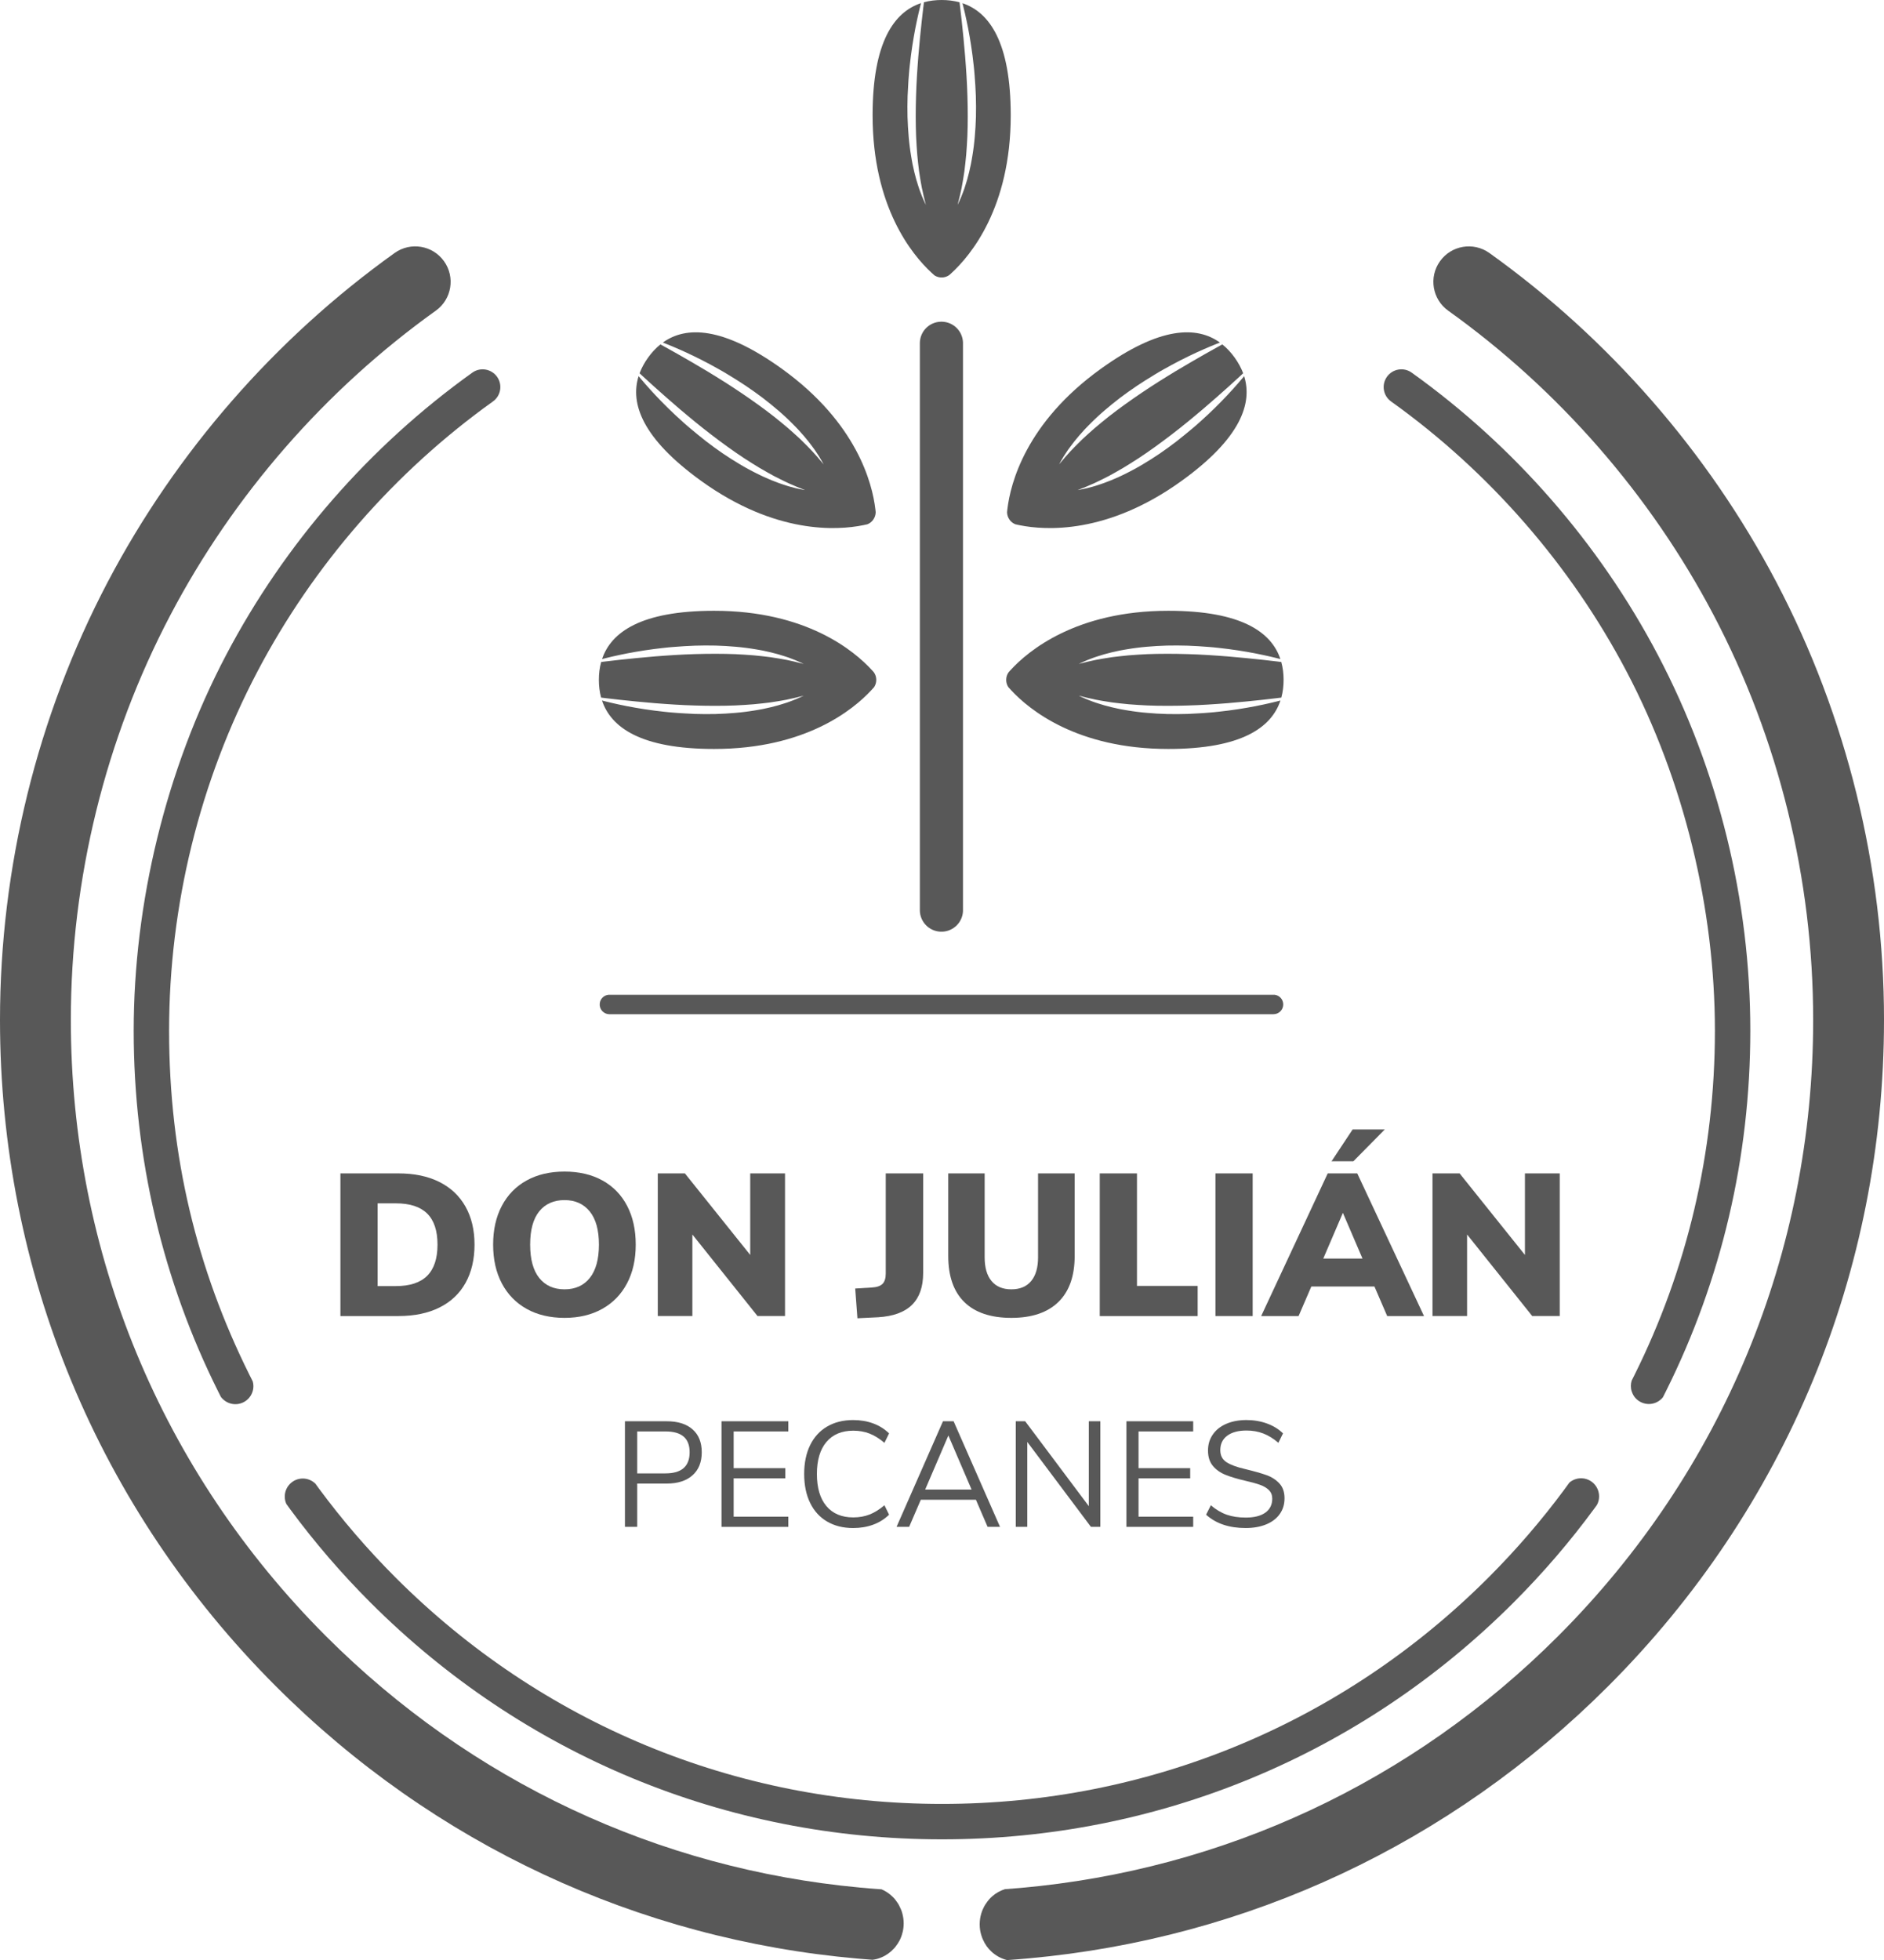 <?xml version="1.0" encoding="UTF-8"?>
<svg id="Capa_1" data-name="Capa 1" xmlns="http://www.w3.org/2000/svg" viewBox="0 0 2788.79 2900.48">
  <defs>
    <style>
      .cls-1 {
        fill: #585858;
      }
    </style>
  </defs>
  <g>
    <g>
      <path class="cls-1" d="M1337.68,2846.15c0,4.63-.56,9.22-1.68,13.52,0,.09,0,.19-.14.19-.98,4.3-2.53,8.38-4.59,12.21-.14.19-.19.37-.42.56-1.22,2.48-2.81,4.87-4.63,7.07-.75,1.26-1.68,2.39-2.76,3.42-5.19,5.76-11.51,10.34-18.72,13.34-4.16,1.78-8.56,2.99-13.2,3.56-7.25-.51-14.46-1.08-21.62-1.73-325.54-28.59-627.73-169.2-861.51-402.98C145.01,2231.94,0,1881.79,0,1509.31c0-225.64,55.17-449.73,159.47-648.14,100.98-191.99,247.82-360.31,424.65-486.79,23.58-16.85,56.29-11.42,73.14,12.17,16.85,23.54,11.42,56.29-12.12,73.14-163.59,116.98-299.43,272.71-392.83,450.29-96.49,183.38-147.45,390.63-147.45,599.33,0,344.45,134.11,668.26,377.67,911.86,214.64,214.64,491.61,344.26,790.15,371.96,10.72,1.03,21.43,1.92,32.19,2.62,6.32,2.67,12.07,6.6,16.89,11.46,1.64,1.64,3.14,3.23,4.35,5.05,2.2,2.76,4.07,5.71,5.57,8.98,1.73,3.32,3.14,6.74,4.07,10.48,1.22,4.59,1.92,9.45,1.92,14.41Z"/>
      <path class="cls-1" d="M2788.79,1509.31c0,372.48-145.01,722.63-408.41,985.98-232.8,232.8-533.44,373.18-857.44,402.61-10.72.98-21.43,1.82-32.19,2.57-8.8-2.2-16.71-6.55-23.16-12.54-2.67-2.48-5.01-5.15-7.21-8.14q.09-.09,0-.09c-2.15-3.04-3.93-6.18-5.38-9.59-.94-1.92-1.68-3.93-2.25-5.94-1.73-5.24-2.57-10.76-2.57-16.56s.84-11.09,2.39-16.24c0-.09.09-.28.19-.47.47-1.54.94-3.04,1.59-4.49v-.09c1.5-3.6,3.32-7.07,5.66-10.2,2.39-3.7,5.38-7.07,8.7-10.01,5.47-4.77,11.84-8.42,18.86-10.58,7.67-.51,15.25-1.12,22.88-1.82,300.69-26.63,579.82-156.52,795.82-372.52,243.56-243.61,377.67-567.42,377.67-911.86,0-208.7-50.96-415.95-147.45-599.33-93.4-177.58-229.24-333.31-392.83-450.29-23.54-16.85-28.97-49.6-12.12-73.14,16.8-23.58,49.55-29.01,73.14-12.17,176.83,126.48,323.67,294.8,424.65,486.79,104.3,198.4,159.47,422.5,159.47,648.14Z"/>
    </g>
    <g>
      <path class="cls-1" d="M729.65,594.08c-145.15,103.79-265.65,241.92-348.52,399.48-85.59,162.7-130.83,346.6-130.83,531.71s41.18,353.06,119,509.3c1.54,3.18,3.18,6.36,4.82,9.55.65,2.25.98,4.63.98,7.07,0,14.69-11.93,26.67-26.67,26.67-6.88,0-13.15-2.62-17.87-6.88-1.36-1.22-2.53-2.53-3.65-3.98t0-.05c-1.31-2.53-2.62-5.1-3.84-7.63-81.89-163.82-125.17-345.62-125.17-534.05s47.31-385.91,136.87-556.14c86.61-164.71,212.63-309.16,364.38-417.72,11.79-8.42,28.17-5.66,36.59,6.08,8.42,11.79,5.71,28.17-6.08,36.59Z"/>
      <path class="cls-1" d="M2367.09,2214.21c0,4.59-1.17,8.94-3.23,12.73-.05.09-.09.19-.19.28-1.22,1.73-2.48,3.42-3.74,5.15-35.89,48.85-75.81,95.32-119.46,138.98-226.01,226.01-526.47,350.44-846.07,350.44s-620.06-124.42-846.07-350.44c-43.05-43.05-82.45-88.86-118.01-136.96-2.15-2.9-4.26-5.85-6.36-8.75-1.59-3.37-2.43-7.11-2.43-11.04,0-14.74,11.93-26.72,26.67-26.72,7.25,0,13.85,2.9,18.67,7.63,1.64,2.29,3.32,4.59,5.01,6.88,34.21,46.33,72.11,90.45,113.57,131.91,216.04,216.09,503.36,335.09,808.96,335.09s592.92-119,808.96-335.09c41.04-41.04,78.57-84.65,112.49-130.46v-.05c2.48-3.32,4.87-6.6,7.25-9.92,4.68-3.98,10.72-6.36,17.31-6.36,7.25,0,13.85,2.9,18.67,7.63.8.8,1.54,1.59,2.2,2.48,1.08,1.36,2.01,2.81,2.81,4.4.84,1.64,1.54,3.32,2.01,5.15.66,2.25.98,4.63.98,7.07Z"/>
      <path class="cls-1" d="M2590.9,1525.27c0,187.78-43,368.97-124.33,532.32,0,.05,0,.09-.05.09-1.54,3.23-3.18,6.5-4.87,9.73-.42.61-.89,1.17-1.4,1.68-4.87,5.24-11.79,8.52-19.51,8.52-6.88,0-13.15-2.62-17.88-6.88-1.36-1.22-2.53-2.53-3.65-3.98t0-.05c-1.08-1.5-1.97-3.04-2.71-4.73-.47-.94-.84-1.92-1.12-2.9-.89-2.57-1.31-5.29-1.31-8.14s.42-5.43,1.22-7.95c0-.05.05-.14.09-.23,1.26-2.43,2.48-4.82,3.65-7.25,78.15-156.52,119.46-330.22,119.46-510.24s-45.25-369.01-130.83-531.71c-82.87-157.55-203.36-295.69-348.52-399.48-11.79-8.42-14.51-24.8-6.08-36.59,8.42-11.75,24.8-14.51,36.59-6.08,151.75,108.56,277.77,253.01,364.38,417.72,89.56,170.23,136.87,362.56,136.87,556.14Z"/>
    </g>
  </g>
  <g>
    <path class="cls-1" d="M925.07,2103.13h61.84c16.4,0,29.15,3.99,38.23,11.97,9.09,7.98,13.63,19.28,13.63,33.92s-4.58,26.01-13.74,34.13c-9.16,8.13-21.87,12.19-38.12,12.19h-43.67v64.06h-18.18v-156.26ZM985.13,2180.27c23.79,0,35.69-10.42,35.69-31.25s-11.9-30.81-35.69-30.81h-41.89v62.07h41.89Z"/>
    <path class="cls-1" d="M1068.03,2259.4v-156.26h98.86v15.07h-80.9v54.31h76.47v15.07h-76.47v56.75h80.9v15.07h-98.86Z"/>
    <path class="cls-1" d="M1224.29,2251.53c-10.94-6.43-19.32-15.66-25.16-27.71-5.84-12.04-8.75-26.27-8.75-42.67s2.92-30.59,8.75-42.56c5.84-11.97,14.22-21.17,25.16-27.6,10.93-6.43,23.79-9.64,38.57-9.64,10.78,0,20.68,1.66,29.7,4.99,9.01,3.33,16.85,8.24,23.5,14.74l-6.87,13.96c-7.54-6.35-14.93-10.94-22.17-13.75-7.24-2.8-15.22-4.21-23.94-4.21-17.14,0-30.4,5.58-39.79,16.73-9.39,11.16-14.08,26.93-14.08,47.32s4.69,36.39,14.08,47.54c9.38,11.16,22.64,16.73,39.79,16.73,8.72,0,16.7-1.4,23.94-4.21,7.24-2.81,14.63-7.39,22.17-13.75l6.87,13.96c-6.65,6.5-14.48,11.42-23.5,14.74-9.02,3.32-18.92,4.99-29.7,4.99-14.78,0-27.63-3.21-38.57-9.64Z"/>
    <path class="cls-1" d="M1461.89,2259.4l-17.29-40.12h-81.56l-17.29,40.12h-18.62l68.71-156.26h15.74l68.71,156.26h-18.4ZM1369.47,2204.2h68.71l-34.35-80.01-34.36,80.01Z"/>
    <path class="cls-1" d="M1611.73,2103.13h17.07v156.26h-13.96l-94.2-125.67v125.67h-17.07v-156.26h13.96l94.2,125.67v-125.67Z"/>
    <path class="cls-1" d="M1667.36,2259.4v-156.26h98.86v15.07h-80.9v54.31h76.47v15.07h-76.47v56.75h80.9v15.07h-98.86Z"/>
    <path class="cls-1" d="M1785.28,2241.44l7.09-13.96c7.68,6.51,15.55,11.16,23.61,13.96,8.05,2.81,17.4,4.21,28.04,4.21,12.56,0,22.24-2.44,29.04-7.32,6.8-4.88,10.19-11.75,10.19-20.61,0-5.17-1.63-9.38-4.88-12.64-3.25-3.25-7.54-5.84-12.86-7.75-5.32-1.92-12.48-3.92-21.5-5.99-12.12-2.81-22.06-5.76-29.81-8.87-7.76-3.1-14.04-7.54-18.84-13.3-4.8-5.77-7.21-13.3-7.21-22.61s2.33-16.73,6.98-23.61c4.66-6.87,11.31-12.19,19.95-15.96,8.64-3.77,18.65-5.65,30.03-5.65,10.78,0,20.87,1.7,30.26,5.1,9.38,3.4,17.32,8.28,23.83,14.63l-6.87,13.96c-7.39-6.35-14.89-10.97-22.5-13.86-7.61-2.88-15.85-4.32-24.71-4.32-12.12,0-21.61,2.55-28.48,7.65-6.87,5.1-10.3,12.23-10.3,21.39,0,7.83,3.03,13.74,9.08,17.73,6.06,3.99,15.22,7.39,27.49,10.19,13.44,3.25,24.01,6.25,31.7,8.98,7.68,2.73,14.07,6.84,19.17,12.3,5.1,5.47,7.65,12.78,7.65,21.94s-2.33,16.62-6.98,23.27c-4.65,6.65-11.34,11.79-20.06,15.4-8.72,3.62-18.92,5.43-30.59,5.43-24.38,0-43.89-6.57-58.51-19.73Z"/>
  </g>
  <g>
    <path class="cls-1" d="M503.9,1736.34h85.93c23.36,0,43.46,4.19,60.33,12.58,16.87,8.39,29.79,20.51,38.78,36.38,8.98,15.87,13.47,34.69,13.47,56.44s-4.44,40.87-13.33,56.74c-8.88,15.87-21.76,27.99-38.63,36.38-16.87,8.39-37.08,12.58-60.63,12.58h-85.93v-211.09ZM585.94,1903.12c20.76,0,36.23-5.09,46.41-15.27,10.18-10.18,15.27-25.55,15.27-46.11s-5.09-35.88-15.27-45.96c-10.18-10.08-25.65-15.12-46.41-15.12h-26.95v122.47h26.95Z"/>
    <path class="cls-1" d="M779.51,1936.81c-15.87-8.88-28.1-21.45-36.68-37.73-8.58-16.27-12.88-35.38-12.88-57.34s4.29-41.07,12.88-57.34c8.58-16.27,20.81-28.79,36.68-37.58,15.87-8.78,34.58-13.17,56.14-13.17s40.27,4.4,56.14,13.17c15.87,8.79,28.04,21.31,36.53,37.58,8.48,16.27,12.72,35.38,12.72,57.34s-4.3,41.07-12.88,57.34c-8.58,16.27-20.81,28.85-36.68,37.73-15.87,8.88-34.49,13.33-55.84,13.33s-40.27-4.44-56.14-13.33ZM873.08,1891c8.98-11.28,13.48-27.7,13.48-49.26s-4.54-37.92-13.62-49.11c-9.08-11.17-21.51-16.77-37.28-16.77s-28.45,5.54-37.43,16.62c-8.98,11.08-13.47,27.5-13.47,49.25s4.49,38.23,13.47,49.41c8.98,11.18,21.45,16.77,37.43,16.77s28.44-5.64,37.43-16.92Z"/>
    <path class="cls-1" d="M1110.52,1736.34h51.5v211.09h-40.72l-96.41-120.67v120.67h-51.2v-211.09h40.12l96.71,120.67v-120.67Z"/>
    <path class="cls-1" d="M1265.92,1906.71l24.55-1.5c7.38-.4,12.67-2.19,15.87-5.39,3.19-3.19,4.79-8.28,4.79-15.27v-148.21h55.39v147.32c0,20.56-5.49,36.28-16.47,47.15-10.98,10.89-27.65,17.02-50,18.42l-30.84,1.5-3.29-44.02Z"/>
    <path class="cls-1" d="M1427.45,1926.78c-15.88-15.57-23.81-38.33-23.81-68.27v-122.17h53.89v124.26c0,15.17,3.39,26.85,10.18,35.03,6.78,8.19,16.57,12.28,29.35,12.28s22.55-4.09,29.34-12.28c6.78-8.18,10.18-19.86,10.18-35.03v-124.26h54.2v122.17c0,29.74-8.03,52.45-24.1,68.12-16.08,15.67-39.28,23.51-69.61,23.51s-53.75-7.79-69.61-23.36Z"/>
    <path class="cls-1" d="M1627.91,1947.44v-211.09h55.1v166.48h89.83v44.61h-144.92Z"/>
    <path class="cls-1" d="M1799.17,1947.44v-211.09h55.1v211.09h-55.1Z"/>
    <path class="cls-1" d="M2053.38,1947.44l-18.86-43.71h-93.42l-18.86,43.71h-55.39l98.51-211.09h43.71l98.81,211.09h-54.49ZM1958.76,1862.4h58.09l-29.04-67.67-29.04,67.67ZM2003.38,1718.38h-32.33l31.14-47.01h47.61l-46.41,47.01Z"/>
    <path class="cls-1" d="M2257.28,1736.34h51.5v211.09h-40.72l-96.42-120.67v120.67h-51.2v-211.09h40.13l96.71,120.67v-120.67Z"/>
  </g>
  <path class="cls-1" d="M1297.08,1006.13c0,3.88-1.12,7.49-3.09,10.53-1.26,1.45-2.71,3.09-4.35,4.82-26.53,28.59-97.24,86.8-232.52,86.8-108.42,0-152.73-31.77-166.02-71.69.05,0,3.23.84,4.91,1.26,6.04,1.5,12.92,3.14,20.45,4.73,7.49,1.59,15.68,3.28,24.38,4.73,8.7,1.5,17.88,2.95,27.42,4.16,9.59,1.12,19.47,2.43,29.57,3.14,5.05.42,10.11.8,15.25,1.03,5.1.37,10.25.56,15.39.8,10.29.33,20.59.37,30.74.14,5.05-.14,10.11-.37,15.07-.66,4.96-.37,9.87-.66,14.69-1.08,4.82-.51,9.55-.8,14.18-1.5,4.63-.66,9.12-1.17,13.52-1.97,4.35-.8,8.61-1.36,12.73-2.25,4.07-.89,8-1.78,11.79-2.62,3.74-.98,7.3-1.92,10.72-2.81,3.42-.94,6.6-2.06,9.59-2.95,1.5-.47,2.9-.94,4.31-1.4,1.4-.47,2.71-.98,3.98-1.45,2.53-.98,4.87-1.87,6.97-2.67,4.16-1.68,7.35-3.28,9.55-4.21,2.15-1.03,3.32-1.59,3.32-1.59,0,0-4.96,1.26-13.66,3.42-2.15.47-4.59.98-7.21,1.54-1.31.33-2.67.61-4.07.94-1.4.23-2.9.51-4.4.8-3.04.51-6.27,1.22-9.69,1.68-3.42.56-7.02,1.08-10.76,1.68-7.53.94-15.68,1.87-24.33,2.67-8.66.75-17.83,1.22-27.28,1.73-4.73.23-9.55.28-14.41.42-4.87.05-9.78.09-14.79.14-9.92-.05-20.03-.09-30.13-.47-5.1-.14-10.15-.28-15.16-.56-5.05-.19-10.06-.51-15.07-.8-4.96-.33-9.92-.65-14.79-.98-4.87-.37-9.69-.7-14.46-1.08-9.45-.89-18.62-1.59-27.33-2.48-8.7-.89-16.89-1.73-24.52-2.53-7.58-.89-14.55-1.68-20.68-2.39-2.53-.33-7.07-.84-7.11-.89-2.29-8.47-3.32-17.31-3.32-26.25s1.03-17.88,3.42-26.44c.51-.05,4.68-.56,7.02-.84,6.13-.7,13.1-1.5,20.68-2.39,7.63-.8,15.82-1.64,24.52-2.53,8.7-.89,17.87-1.59,27.33-2.48,4.77-.37,9.59-.7,14.46-1.08,4.87-.33,9.83-.66,14.79-.98,5.01-.33,10.01-.61,15.07-.8,5.01-.28,10.06-.42,15.16-.56,10.11-.37,20.21-.42,30.13-.47,5.01.05,9.92.09,14.79.14,4.87.14,9.69.19,14.41.42,9.45.51,18.62.98,27.28,1.73,8.66.8,16.8,1.73,24.33,2.67,3.74.61,7.35,1.12,10.76,1.68,3.42.47,6.64,1.17,9.69,1.68,1.5.28,2.99.56,4.4.8,1.4.33,2.76.61,4.07.89,2.62.61,5.05,1.12,7.21,1.59,8.7,2.15,13.66,3.42,13.66,3.42,0,0-1.17-.56-3.32-1.59-2.2-.94-5.38-2.53-9.55-4.21-2.11-.8-4.45-1.68-6.97-2.67-1.26-.47-2.57-.98-3.98-1.45-1.4-.47-2.81-.94-4.31-1.4-2.99-.89-6.18-2.01-9.59-2.95-3.42-.89-6.97-1.82-10.72-2.81-3.79-.84-7.72-1.73-11.79-2.62-4.12-.89-8.38-1.45-12.73-2.25-4.4-.8-8.89-1.31-13.52-1.97-4.63-.7-9.36-.98-14.18-1.5-4.82-.42-9.73-.7-14.69-1.08-4.96-.28-10.01-.51-15.07-.66-10.15-.23-20.45-.19-30.74.14-5.15.23-10.29.42-15.39.75-5.15.28-10.2.66-15.25,1.08-10.11.7-19.98,2.01-29.57,3.14-9.55,1.22-18.72,2.67-27.42,4.16-8.7,1.45-16.89,3.13-24.38,4.73-7.53,1.59-14.41,3.18-20.45,4.73-1.54.37-4.4,1.12-4.82,1.22,13.34-39.82,57.7-71.45,165.93-71.45,136.78,0,207.58,59.52,233.41,87.69.09.05.19.14.28.28.94,1.08,1.82,2.06,2.67,2.99.09.09.14.23.23.33,2.15,3.14,3.37,6.93,3.37,11Z"/>
  <path class="cls-1" d="M1292.56,769.09c-2.27,3.15-5.29,5.42-8.66,6.74-1.87.44-4.01.92-6.35,1.37-38.24,7.7-129.63,13.63-239.42-65.4-87.99-63.35-105.39-115.02-92.85-155.18.04.03,2.13,2.57,3.25,3.9,4.02,4.74,8.65,10.09,13.83,15.78,5.15,5.67,10.81,11.82,17.02,18.08,6.19,6.3,12.78,12.84,19.82,19.4,7.13,6.52,14.38,13.35,22.17,19.82,3.86,3.29,7.74,6.55,11.78,9.75,3.92,3.28,7.99,6.44,12.03,9.64,8.16,6.28,16.49,12.33,24.87,18.08,4.18,2.84,8.42,5.6,12.61,8.27,4.24,2.59,8.4,5.24,12.55,7.71,4.21,2.4,8.21,4.93,12.38,7.07,4.14,2.17,8.09,4.38,12.12,6.31,4,1.9,7.78,3.93,11.64,5.61,3.82,1.66,7.53,3.23,11.1,4.76,3.61,1.39,7.05,2.71,10.34,3.98,3.32,1.24,6.56,2.18,9.51,3.21,1.49.49,2.9.94,4.31,1.38,1.41.44,2.78.79,4.08,1.15,2.62.68,5.04,1.32,7.22,1.91,4.36,1.07,7.88,1.63,10.21,2.16,2.35.42,3.63.65,3.63.65,0,0-4.76-1.87-13.08-5.21-2.02-.88-4.3-1.88-6.75-2.96-1.25-.5-2.52-1.06-3.85-1.62-1.28-.63-2.66-1.28-4.03-1.92-2.77-1.36-5.8-2.68-8.85-4.29-3.1-1.54-6.33-3.23-9.72-4.92-6.66-3.64-13.82-7.64-21.31-12.05-7.46-4.45-15.18-9.43-23.15-14.53-3.97-2.57-7.91-5.35-11.94-8.08-3.98-2.81-7.99-5.64-12.08-8.53-8.02-5.83-16.2-11.78-24.18-17.99-4.06-3.09-8.08-6.16-11.98-9.31-3.99-3.1-7.86-6.3-11.76-9.45-3.83-3.16-7.67-6.33-11.43-9.44-3.73-3.15-7.45-6.23-11.11-9.32-7.15-6.24-14.18-12.17-20.73-17.98-6.54-5.81-12.7-11.27-18.42-16.38-5.63-5.15-10.83-9.87-15.39-14.02-1.86-1.74-5.24-4.81-5.25-4.88,3.09-8.21,7.42-15.99,12.64-23.25,5.25-7.29,11.28-13.91,18.22-19.46.45.26,4.13,2.28,6.19,3.42,5.38,3.01,11.51,6.44,18.18,10.15,6.65,3.81,13.79,7.91,21.38,12.28,7.58,4.36,15.44,9.15,23.63,13.95,4.09,2.48,8.2,5.04,12.36,7.57,4.14,2.58,8.36,5.21,12.57,7.84,4.25,2.66,8.48,5.36,12.69,8.16,4.23,2.7,8.41,5.54,12.63,8.4,8.42,5.6,16.65,11.47,24.73,17.23,4.04,2.96,8,5.87,11.92,8.75,3.87,2.96,7.75,5.81,11.45,8.76,7.37,5.94,14.54,11.68,21.13,17.34,6.56,5.7,12.62,11.22,18.19,16.38,2.68,2.68,5.31,5.2,7.75,7.66,2.5,2.38,4.71,4.83,6.88,7.03,1.05,1.1,2.1,2.21,3.1,3.22.95,1.09,1.89,2.11,2.78,3.1,1.77,2.02,3.45,3.86,4.92,5.5,5.81,6.83,9.09,10.76,9.09,10.76,0,0-.62-1.14-1.77-3.23-1.24-2.04-2.89-5.19-5.29-9-1.24-1.88-2.62-3.96-4.1-6.24-.75-1.12-1.51-2.3-2.38-3.5-.87-1.2-1.73-2.4-2.67-3.65-1.91-2.47-3.84-5.24-6.06-8-2.25-2.72-4.59-5.55-7.06-8.54-2.58-2.9-5.25-5.92-8.04-9.02-2.82-3.13-5.95-6.07-9.02-9.26-3.11-3.22-6.45-6.26-9.83-9.5-3.35-3.28-7.02-6.27-10.63-9.5-3.67-3.16-7.49-6.26-11.3-9.46-3.86-3.13-7.83-6.27-11.85-9.34-8.1-6.12-16.49-12.1-25.03-17.85-4.31-2.82-8.6-5.67-12.93-8.39-4.34-2.78-8.66-5.43-13.01-8.04-8.61-5.34-17.39-10.04-25.83-14.73-8.46-4.59-16.75-8.77-24.69-12.64-7.91-3.91-15.54-7.33-22.55-10.41-7.04-3.11-13.56-5.84-19.36-8.11-1.47-.6-4.23-1.66-4.62-1.83,34.09-24.53,88.57-24.28,176.41,38.96,111,79.91,133.69,169.58,138.19,207.54.05.09.07.22.06.39.13,1.42.28,2.74.41,3.99.02.13-.02.27,0,.4-.08,3.8-1.31,7.59-3.69,10.89Z"/>
  <path class="cls-1" d="M1489.42,1006.13c0,3.88,1.12,7.49,3.09,10.53,1.26,1.45,2.71,3.09,4.35,4.82,26.53,28.59,97.24,86.8,232.52,86.8,108.42,0,152.73-31.77,166.02-71.69-.05,0-3.23.84-4.91,1.26-6.04,1.5-12.92,3.14-20.45,4.73-7.49,1.59-15.68,3.28-24.38,4.73-8.7,1.5-17.87,2.95-27.42,4.16-9.59,1.12-19.47,2.43-29.57,3.14-5.05.42-10.11.8-15.25,1.03-5.1.37-10.25.56-15.39.8-10.29.33-20.59.37-30.74.14-5.05-.14-10.11-.37-15.07-.66-4.96-.37-9.87-.66-14.69-1.08-4.82-.51-9.55-.8-14.18-1.5-4.63-.66-9.12-1.17-13.52-1.97-4.35-.8-8.61-1.36-12.73-2.25-4.07-.89-8-1.78-11.79-2.62-3.74-.98-7.3-1.92-10.72-2.81-3.42-.94-6.6-2.06-9.59-2.95-1.5-.47-2.9-.94-4.31-1.4-1.4-.47-2.71-.98-3.98-1.45-2.53-.98-4.87-1.87-6.97-2.67-4.16-1.68-7.35-3.28-9.55-4.21-2.15-1.03-3.32-1.59-3.32-1.59,0,0,4.96,1.26,13.66,3.42,2.15.47,4.59.98,7.21,1.54,1.31.33,2.67.61,4.07.94,1.4.23,2.9.51,4.4.8,3.04.51,6.27,1.22,9.69,1.68,3.42.56,7.02,1.08,10.76,1.68,7.53.94,15.68,1.87,24.33,2.67,8.66.75,17.83,1.22,27.28,1.73,4.73.23,9.55.28,14.41.42,4.87.05,9.78.09,14.79.14,9.92-.05,20.03-.09,30.13-.47,5.1-.14,10.15-.28,15.16-.56,5.05-.19,10.06-.51,15.07-.8,4.96-.33,9.92-.65,14.79-.98,4.87-.37,9.69-.7,14.46-1.08,9.45-.89,18.62-1.59,27.33-2.48,8.7-.89,16.89-1.73,24.52-2.53,7.58-.89,14.55-1.68,20.68-2.39,2.53-.33,7.07-.84,7.11-.89,2.29-8.47,3.32-17.31,3.32-26.25s-1.03-17.88-3.42-26.44c-.51-.05-4.68-.56-7.02-.84-6.13-.7-13.1-1.5-20.68-2.39-7.63-.8-15.82-1.64-24.52-2.53-8.7-.89-17.87-1.59-27.33-2.48-4.77-.37-9.59-.7-14.46-1.08-4.87-.33-9.83-.66-14.79-.98-5.01-.33-10.01-.61-15.07-.8-5.01-.28-10.06-.42-15.16-.56-10.11-.37-20.21-.42-30.13-.47-5.01.05-9.92.09-14.79.14-4.87.14-9.69.19-14.41.42-9.45.51-18.62.98-27.28,1.73-8.66.8-16.8,1.73-24.33,2.67-3.74.61-7.35,1.12-10.76,1.68-3.42.47-6.64,1.17-9.69,1.68-1.5.28-2.99.56-4.4.8-1.4.33-2.76.61-4.07.89-2.62.61-5.05,1.12-7.21,1.59-8.7,2.15-13.66,3.42-13.66,3.42,0,0,1.17-.56,3.32-1.59,2.2-.94,5.38-2.53,9.55-4.21,2.11-.8,4.45-1.68,6.97-2.67,1.26-.47,2.57-.98,3.98-1.45,1.4-.47,2.81-.94,4.31-1.4,2.99-.89,6.18-2.01,9.59-2.95,3.42-.89,6.97-1.82,10.72-2.81,3.79-.84,7.72-1.73,11.79-2.62,4.12-.89,8.38-1.45,12.73-2.25,4.4-.8,8.89-1.31,13.52-1.97,4.63-.7,9.36-.98,14.18-1.5,4.82-.42,9.73-.7,14.69-1.08,4.96-.28,10.01-.51,15.07-.66,10.15-.23,20.45-.19,30.74.14,5.15.23,10.29.42,15.39.75,5.15.28,10.2.66,15.25,1.08,10.11.7,19.98,2.01,29.57,3.14,9.55,1.22,18.72,2.67,27.42,4.16,8.7,1.45,16.89,3.13,24.38,4.73,7.53,1.59,14.41,3.18,20.45,4.73,1.54.37,4.4,1.12,4.82,1.22-13.34-39.82-57.7-71.45-165.93-71.45-136.78,0-207.58,59.52-233.41,87.69-.09.05-.19.14-.28.28-.94,1.08-1.82,2.06-2.67,2.99-.09.09-.14.23-.23.33-2.15,3.14-3.37,6.93-3.37,11Z"/>
  <path class="cls-1" d="M1494.37,769.09c2.27,3.15,5.29,5.42,8.66,6.74,1.87.44,4.01.92,6.35,1.37,38.24,7.7,129.63,13.63,239.42-65.4,87.99-63.35,105.39-115.02,92.85-155.18-.04.03-2.13,2.57-3.25,3.9-4.02,4.74-8.65,10.09-13.83,15.78-5.15,5.67-10.81,11.82-17.02,18.08-6.19,6.3-12.78,12.84-19.82,19.4-7.13,6.52-14.38,13.35-22.17,19.82-3.86,3.29-7.74,6.55-11.78,9.75-3.92,3.28-7.99,6.44-12.03,9.64-8.16,6.28-16.49,12.33-24.87,18.08-4.18,2.84-8.42,5.6-12.61,8.27-4.24,2.59-8.4,5.24-12.55,7.71-4.21,2.4-8.21,4.93-12.38,7.07-4.14,2.17-8.09,4.38-12.12,6.31-4,1.9-7.78,3.93-11.64,5.61-3.82,1.66-7.53,3.23-11.1,4.76-3.61,1.39-7.05,2.71-10.34,3.98-3.32,1.24-6.56,2.18-9.51,3.21-1.49.49-2.9.94-4.31,1.38-1.41.44-2.78.79-4.08,1.15-2.62.68-5.04,1.32-7.22,1.91-4.36,1.07-7.88,1.63-10.21,2.16-2.35.42-3.63.65-3.63.65,0,0,4.76-1.87,13.08-5.21,2.02-.88,4.3-1.88,6.75-2.96,1.25-.5,2.52-1.06,3.85-1.62,1.28-.63,2.66-1.28,4.03-1.92,2.77-1.36,5.8-2.68,8.85-4.29,3.1-1.54,6.33-3.23,9.72-4.92,6.66-3.64,13.82-7.64,21.31-12.05,7.46-4.45,15.18-9.43,23.15-14.53,3.97-2.57,7.91-5.35,11.94-8.08,3.98-2.81,7.99-5.64,12.08-8.53,8.02-5.83,16.2-11.78,24.18-17.99,4.06-3.09,8.08-6.16,11.98-9.31,3.99-3.1,7.86-6.3,11.76-9.45,3.83-3.16,7.67-6.33,11.43-9.44,3.73-3.15,7.45-6.23,11.11-9.32,7.15-6.24,14.18-12.17,20.73-17.98,6.54-5.81,12.7-11.27,18.42-16.38,5.63-5.15,10.83-9.87,15.39-14.02,1.86-1.74,5.24-4.81,5.25-4.88-3.09-8.21-7.42-15.99-12.64-23.25-5.25-7.29-11.28-13.91-18.22-19.46-.45.26-4.13,2.28-6.19,3.42-5.39,3.01-11.51,6.44-18.18,10.15-6.65,3.81-13.79,7.91-21.38,12.28-7.58,4.36-15.44,9.15-23.63,13.95-4.09,2.48-8.2,5.04-12.36,7.57-4.14,2.58-8.36,5.21-12.57,7.84-4.25,2.66-8.48,5.36-12.69,8.16-4.23,2.7-8.41,5.54-12.63,8.4-8.42,5.6-16.65,11.47-24.73,17.23-4.04,2.96-8,5.87-11.92,8.75-3.87,2.96-7.75,5.81-11.45,8.76-7.37,5.94-14.54,11.68-21.13,17.34-6.56,5.7-12.62,11.22-18.19,16.38-2.68,2.68-5.31,5.2-7.75,7.66-2.5,2.38-4.71,4.83-6.88,7.03-1.05,1.1-2.1,2.21-3.1,3.22-.95,1.09-1.89,2.11-2.78,3.1-1.77,2.02-3.45,3.86-4.92,5.5-5.81,6.83-9.09,10.76-9.09,10.76,0,0,.62-1.14,1.77-3.23,1.24-2.04,2.89-5.19,5.29-9,1.24-1.88,2.62-3.96,4.1-6.24.75-1.12,1.51-2.3,2.38-3.5.87-1.2,1.73-2.4,2.67-3.65,1.91-2.47,3.84-5.24,6.06-8,2.25-2.72,4.59-5.55,7.06-8.54,2.58-2.9,5.25-5.92,8.04-9.02,2.82-3.13,5.95-6.07,9.02-9.26,3.11-3.22,6.45-6.26,9.83-9.5,3.35-3.28,7.02-6.27,10.63-9.5,3.67-3.16,7.49-6.26,11.3-9.46,3.86-3.13,7.83-6.27,11.85-9.34,8.1-6.12,16.49-12.1,25.03-17.85,4.31-2.82,8.6-5.67,12.93-8.39,4.34-2.78,8.66-5.43,13.01-8.04,8.61-5.34,17.39-10.04,25.83-14.73,8.46-4.59,16.75-8.77,24.69-12.64,7.91-3.91,15.54-7.33,22.55-10.41,7.04-3.11,13.56-5.84,19.36-8.11,1.47-.6,4.23-1.66,4.62-1.83-34.09-24.53-88.57-24.28-176.41,38.96-111,79.91-133.69,169.58-138.19,207.54-.05.09-.07.22-.06.39-.13,1.42-.28,2.74-.41,3.99-.02.13.02.27,0,.4.08,3.8,1.31,7.59,3.69,10.89Z"/>
  <path class="cls-1" d="M1393.81,410.61c-3.88,0-7.49-1.12-10.53-3.09-1.45-1.26-3.09-2.71-4.82-4.35-28.59-26.53-86.8-97.24-86.8-232.52,0-108.42,31.77-152.73,71.69-166.02,0,.05-.84,3.23-1.26,4.91-1.5,6.04-3.14,12.92-4.73,20.45-1.59,7.49-3.28,15.68-4.73,24.38-1.5,8.7-2.95,17.88-4.16,27.42-1.12,9.59-2.43,19.47-3.14,29.57-.42,5.05-.8,10.11-1.03,15.25-.37,5.1-.56,10.25-.8,15.39-.33,10.29-.37,20.59-.14,30.74.14,5.05.37,10.11.66,15.07.37,4.96.66,9.87,1.08,14.69.51,4.82.8,9.55,1.5,14.18.66,4.63,1.17,9.12,1.97,13.52.8,4.35,1.36,8.61,2.25,12.73.89,4.07,1.78,8,2.62,11.79.98,3.74,1.92,7.3,2.81,10.72.94,3.42,2.06,6.6,2.95,9.59.47,1.5.94,2.9,1.4,4.31.47,1.4.98,2.71,1.45,3.98.98,2.53,1.87,4.87,2.67,6.97,1.68,4.16,3.28,7.35,4.21,9.55,1.03,2.15,1.59,3.32,1.59,3.32,0,0-1.26-4.96-3.42-13.66-.47-2.15-.98-4.59-1.54-7.21-.33-1.31-.61-2.67-.94-4.07-.23-1.4-.51-2.9-.8-4.4-.51-3.04-1.22-6.27-1.68-9.69-.56-3.42-1.08-7.02-1.68-10.76-.94-7.53-1.87-15.68-2.67-24.33-.75-8.66-1.22-17.83-1.73-27.28-.23-4.73-.28-9.55-.42-14.41-.05-4.87-.09-9.78-.14-14.79.05-9.92.09-20.03.47-30.13.14-5.1.28-10.15.56-15.16.19-5.05.51-10.06.8-15.07.33-4.96.65-9.92.98-14.79.37-4.87.7-9.69,1.08-14.46.89-9.45,1.59-18.62,2.48-27.33.89-8.7,1.73-16.89,2.53-24.52.89-7.58,1.68-14.55,2.39-20.68.33-2.53.84-7.07.89-7.11,8.47-2.29,17.31-3.32,26.25-3.32s17.88,1.03,26.44,3.42c.05.51.56,4.68.84,7.02.7,6.13,1.5,13.1,2.39,20.68.8,7.63,1.64,15.82,2.53,24.52.89,8.7,1.59,17.87,2.48,27.33.37,4.77.7,9.59,1.08,14.46.33,4.87.66,9.83.98,14.79.33,5.01.61,10.01.8,15.07.28,5.01.42,10.06.56,15.16.37,10.11.42,20.21.47,30.13-.05,5.01-.09,9.92-.14,14.79-.14,4.87-.19,9.69-.42,14.41-.51,9.45-.98,18.62-1.73,27.28-.8,8.66-1.73,16.8-2.67,24.33-.61,3.74-1.12,7.35-1.68,10.76-.47,3.42-1.17,6.64-1.68,9.69-.28,1.5-.56,2.99-.8,4.4-.33,1.4-.61,2.76-.89,4.07-.61,2.62-1.12,5.05-1.59,7.21-2.15,8.7-3.42,13.66-3.42,13.66,0,0,.56-1.17,1.59-3.32.94-2.2,2.53-5.38,4.21-9.55.8-2.11,1.68-4.45,2.67-6.97.47-1.26.98-2.57,1.45-3.98.47-1.4.94-2.81,1.4-4.31.89-2.99,2.01-6.18,2.95-9.59.89-3.42,1.82-6.97,2.81-10.72.84-3.79,1.73-7.72,2.62-11.79.89-4.12,1.45-8.38,2.25-12.73.8-4.4,1.31-8.89,1.97-13.52.7-4.63.98-9.36,1.5-14.18.42-4.82.7-9.73,1.08-14.69.28-4.96.51-10.01.66-15.07.23-10.15.19-20.45-.14-30.74-.23-5.15-.42-10.29-.75-15.39-.28-5.15-.66-10.2-1.08-15.25-.7-10.11-2.01-19.98-3.14-29.57-1.22-9.55-2.67-18.72-4.16-27.42-1.45-8.7-3.13-16.89-4.73-24.38-1.59-7.53-3.18-14.41-4.73-20.45-.37-1.54-1.12-4.4-1.22-4.82,39.82,13.34,71.45,57.7,71.45,165.93,0,136.78-59.52,207.58-87.69,233.41-.05.09-.14.19-.28.28-1.08.94-2.06,1.83-2.99,2.67-.09.09-.23.14-.33.23-3.14,2.15-6.93,3.37-11,3.37Z"/>
  <path class="cls-1" d="M1425.45,506.37v842.05c-.8,16.33-13.9,29.43-30.23,30.23h-3.28c-16.66-.8-29.9-14.32-30.32-31.02V507.22c.37-17.08,14.08-30.79,31.16-31.16h1.64c16.71.42,30.23,13.66,31.02,30.32Z"/>
  <path class="cls-1" d="M1899.51,1486.37c0,7.96-6.46,14.41-14.46,14.41h-983.64c-7.16-.33-12.92-5.85-13.62-12.92v-2.95c.65-6.79,6.08-12.21,12.87-12.87h986.26c7.11.89,12.59,6.97,12.59,14.32Z"/>
</svg>